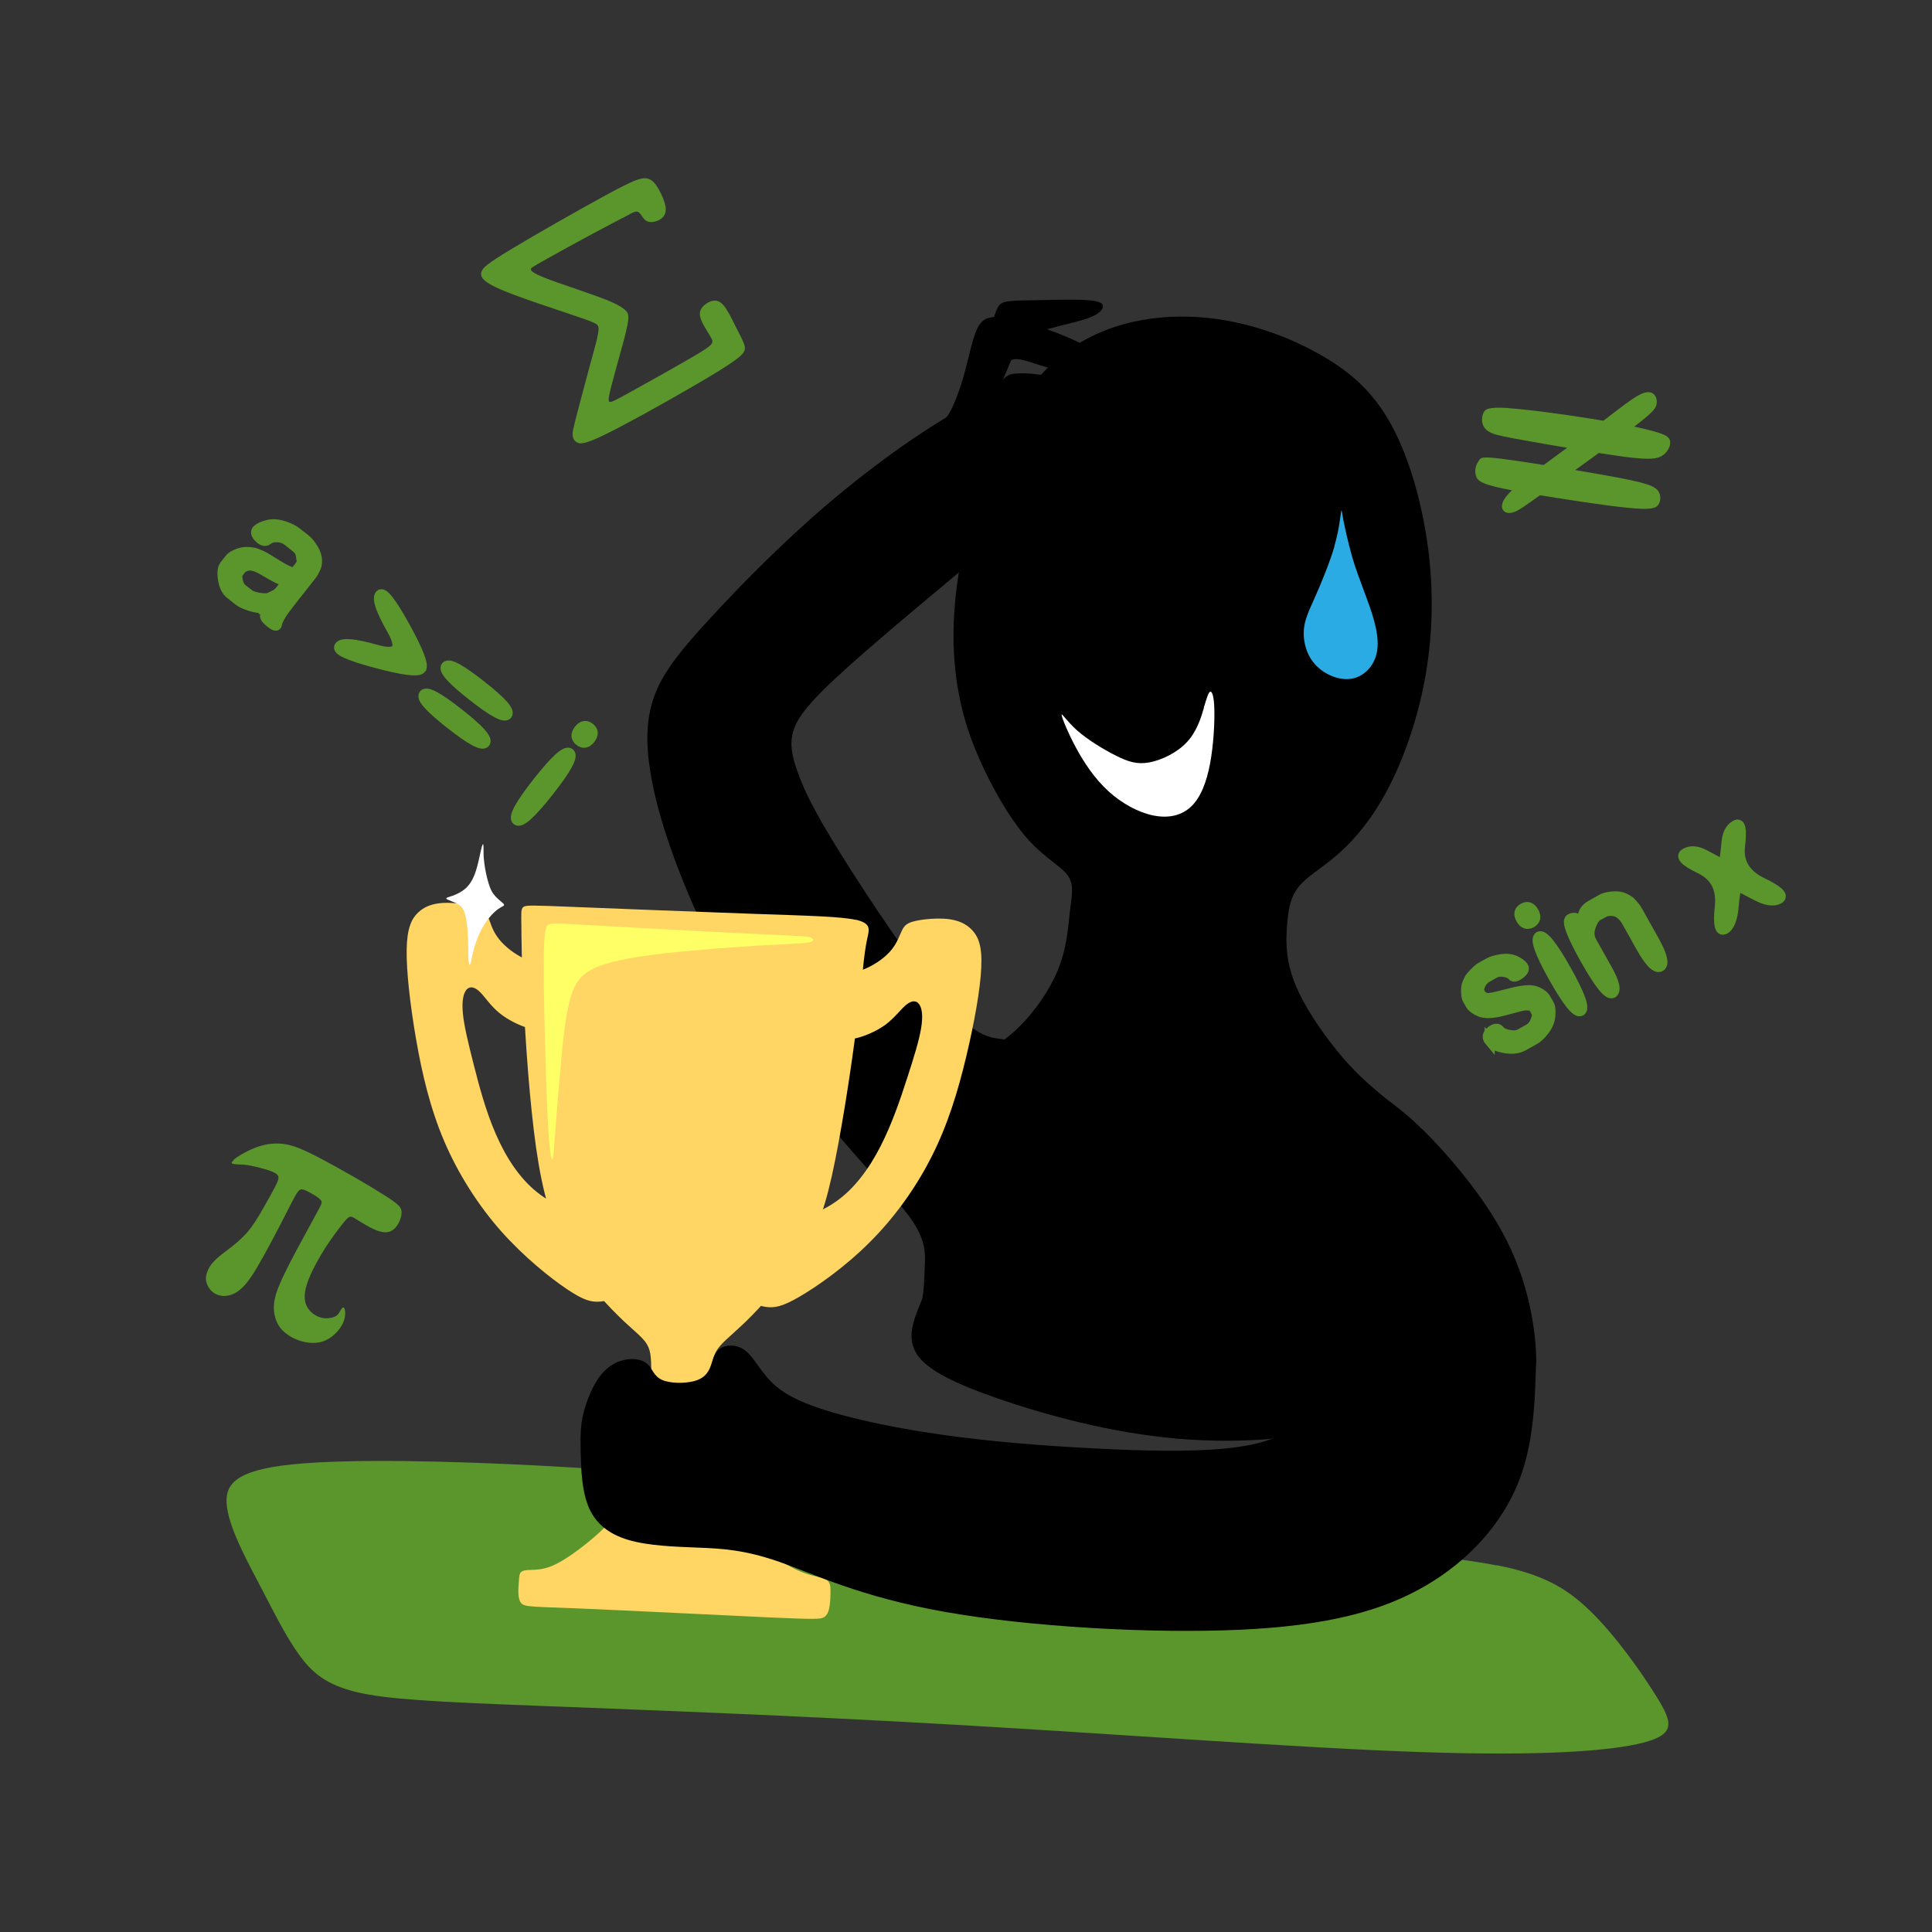 <?xml version="1.0" encoding="UTF-8"?>
<!DOCTYPE svg PUBLIC "-//W3C//DTD SVG 1.1//EN" "http://www.w3.org/Graphics/SVG/1.1/DTD/svg11.dtd">
<!-- Creator: CorelDRAW 2017 -->
<svg xmlns="http://www.w3.org/2000/svg" xml:space="preserve" width="143mm" height="143mm" version="1.1" style="shape-rendering:geometricPrecision; text-rendering:geometricPrecision; image-rendering:optimizeQuality; fill-rule:evenodd; clip-rule:evenodd"
viewBox="0 0 14300 14300"
 xmlns:xlink="http://www.w3.org/1999/xlink">
 <rect x="0" y="0" width="14300" height="14300" fill="#333333" stroke="none"/>
 <defs>
  <style type="text/css">
   <![CDATA[
    .str0 {stroke:#5B962C;stroke-width:75}
    .fil7 {fill:none;fill-rule:nonzero}
    .fil0 {fill:black}
    .fil4 {fill:#2BABE4}
    .fil1 {fill:#5B962C}
    .fil2 {fill:#FFD663}
    .fil5 {fill:#FFFF66}
    .fil3 {fill:white}
    .fil6 {fill:#5B962C;fill-rule:nonzero}
   ]]>
  </style>
 </defs>
 <g id="Слой_x0020_1">
  <path class="fil0" d="M10112 8716c290,-139 320,-279 351,-419 -84,-67 -167,-133 -258,-210 -91,-76 -188,-162 -304,-304 -116,-141 -250,-337 -317,-505 -67,-168 -67,-308 -58,-425 8,-117 25,-211 83,-285 58,-75 158,-131 270,-225 112,-94 235,-227 351,-426 115,-199 222,-465 290,-762 68,-297 96,-625 64,-974 -32,-349 -125,-717 -259,-985 -133,-267 -307,-433 -562,-576 -255,-143 -592,-265 -959,-276 -367,-11 -764,87 -1058,387 -295,300 -487,801 -590,1220 -103,419 -115,757 -82,1035 33,278 110,498 209,706 99,208 219,405 337,533 118,128 235,187 284,256 48,69 29,148 15,265 -14,118 -21,274 -93,443 -71,169 -206,351 -341,465 -135,115 -271,163 -395,189 -124,26 -235,31 -311,31 -77,-1 -118,-7 -150,21 -32,28 -53,91 22,217 75,126 246,315 608,496 362,181 915,353 1466,370 551,17 1100,-122 1390,-262z"/>
  <path class="fil1" d="M11078 11585c316,63 500,152 689,336 190,183 385,460 498,643 112,183 141,271 -100,334 -241,63 -752,101 -1656,70 -904,-31 -2201,-131 -3424,-201 -1223,-71 -2373,-113 -3122,-142 -749,-29 -1098,-47 -1325,-101 -227,-55 -332,-147 -426,-279 -95,-131 -179,-301 -283,-500 -104,-198 -227,-425 -249,-591 -22,-166 58,-271 482,-315 424,-44 1191,-25 1850,10 659,35 1210,87 1595,108 385,21 605,11 981,86 376,75 909,235 1356,337 447,103 809,148 1116,151 306,3 557,-38 906,-40 349,-2 797,33 1113,96z"/>
  <path class="fil0" d="M10512 8804c-22,103 -141,257 -202,424 -61,167 -63,346 -55,465 8,119 27,176 47,232 19,56 38,109 24,220 -14,111 -62,279 -338,388 -276,109 -781,159 -1278,115 -497,-43 -986,-180 -1319,-295 -333,-115 -509,-208 -588,-307 -79,-99 -60,-203 -32,-290 28,-87 66,-156 96,-252 29,-97 50,-221 58,-364 8,-143 3,-305 -1,-431 -3,-126 -4,-217 67,-287 72,-70 217,-120 450,-172 233,-51 556,-103 872,-129 317,-26 628,-26 912,25 284,51 540,153 728,237 188,84 308,149 406,208 98,59 173,111 152,214z"/>
  <path class="fil0" d="M7393 7688c-73,-10 -187,-25 -413,-287 -226,-261 -563,-769 -763,-1090 -199,-321 -261,-457 -304,-572 -43,-115 -69,-210 -47,-305 21,-96 89,-192 252,-351 163,-158 421,-378 666,-584 245,-206 478,-397 647,-548 169,-151 276,-262 417,-364 141,-102 318,-196 385,-312 67,-116 25,-254 -27,-350 -52,-96 -115,-150 -272,-154 -157,-4 -407,43 -731,208 -323,165 -719,448 -1068,744 -349,297 -651,607 -869,843 -218,236 -352,399 -419,575 -67,176 -67,366 -33,575 34,209 101,438 198,694 97,256 223,539 423,882 200,343 474,745 723,1053 249,308 475,520 585,677 110,156 106,256 102,340 -3,84 -5,154 -12,204 -7,50 -19,81 57,75 76,-6 239,-48 403,-132 164,-85 329,-212 441,-410 112,-198 171,-465 150,-695 -21,-230 -122,-422 -194,-531 -72,-110 -116,-136 -154,-153 -38,-16 -70,-22 -143,-32z"/>
  <path class="fil2" d="M6332 6808c-110,-24 -338,-30 -751,-44 -413,-15 -1011,-38 -1330,-51 -319,-13 -358,-14 -377,0 -19,14 -16,42 -15,137 1,94 1,254 16,558 15,304 45,752 93,1087 48,336 114,560 226,760 112,200 272,376 384,486 112,110 177,153 210,208 33,55 34,121 31,270 -3,149 -10,380 -50,562 -39,183 -110,317 -210,435 -100,119 -230,222 -324,288 -94,65 -152,92 -203,104 -51,13 -95,11 -126,13 -30,2 -46,8 -55,22 -8,14 -9,36 -12,80 -3,44 -8,111 18,142 26,31 83,26 445,41 362,15 1030,49 1382,65 353,16 391,14 415,-1 24,-15 35,-43 41,-80 6,-36 7,-81 7,-117 0,-36 -3,-65 -34,-82 -31,-17 -91,-22 -168,-51 -77,-29 -170,-83 -267,-161 -97,-78 -199,-179 -274,-292 -76,-113 -125,-238 -147,-420 -21,-181 -14,-419 -1,-562 12,-144 30,-194 78,-248 48,-54 126,-112 235,-224 110,-112 251,-279 354,-434 103,-155 168,-299 234,-595 66,-296 135,-743 174,-1042 40,-298 51,-447 62,-546 11,-99 22,-150 32,-196 9,-46 17,-89 -93,-113z"/>
  <path class="fil2" d="M6203 7242c47,-24 134,-42 211,-76 77,-35 145,-86 187,-139 42,-53 58,-106 76,-142 18,-36 37,-54 97,-68 60,-14 160,-23 240,-15 80,9 139,36 183,84 44,48 74,117 66,277 -7,160 -52,410 -112,661 -60,251 -136,502 -256,738 -119,236 -281,458 -464,639 -182,181 -385,322 -514,397 -129,75 -185,84 -249,75 -64,-9 -136,-37 -158,-126 -23,-89 4,-241 46,-329 42,-88 98,-113 210,-148 112,-34 280,-78 418,-174 139,-96 248,-245 333,-411 85,-166 147,-349 197,-504 50,-154 89,-280 104,-372 15,-92 6,-151 -17,-179 -22,-28 -57,-24 -97,10 -40,34 -85,97 -155,148 -71,51 -167,89 -234,101 -67,12 -105,-2 -129,-35 -24,-33 -35,-86 -41,-144 -6,-58 -7,-121 -3,-168 4,-47 13,-76 60,-100z"/>
  <path class="fil2" d="M4063 7174c-46,-27 -131,-50 -205,-90 -75,-40 -140,-96 -178,-151 -39,-55 -51,-109 -67,-146 -15,-37 -34,-57 -93,-74 -59,-18 -158,-34 -238,-30 -80,4 -141,27 -188,72 -47,45 -81,112 -84,272 -3,160 26,413 70,667 44,254 104,509 208,753 104,243 252,475 422,667 171,192 364,346 488,429 124,83 179,96 243,91 64,-5 138,-28 166,-116 28,-88 11,-240 -25,-331 -36,-91 -90,-119 -200,-161 -110,-42 -274,-96 -406,-201 -132,-105 -232,-260 -306,-431 -75,-171 -124,-358 -164,-515 -40,-157 -71,-285 -80,-378 -9,-93 4,-151 28,-177 24,-26 58,-20 96,16 38,36 78,102 145,157 67,55 161,99 227,116 66,16 104,5 131,-27 26,-32 41,-83 50,-141 10,-58 15,-121 14,-167 -1,-47 -8,-77 -54,-104z"/>
  <path class="fil3" d="M3567 6264c-9,31 -24,117 -44,180 -20,63 -45,102 -75,130 -31,28 -67,45 -98,56 -30,11 -55,15 -44,24 11,9 56,22 85,39 29,17 42,39 52,77 10,38 17,93 20,152 3,60 2,124 4,167 2,43 7,64 14,46 7,-18 15,-75 33,-134 18,-59 44,-118 76,-167 32,-48 69,-86 98,-106 28,-20 48,-23 42,-34 -6,-11 -36,-31 -59,-55 -23,-24 -40,-52 -54,-99 -15,-47 -28,-112 -33,-158 -6,-46 -5,-74 -5,-100 0,-26 -2,-50 -11,-19z"/>
  <path class="fil0" d="M10137 8056c90,51 230,145 402,314 172,169 376,413 514,636 139,223 212,425 255,598 43,173 57,317 61,405 4,87 -2,118 -27,155 -26,37 -71,81 -237,109 -166,28 -454,40 -716,43 -263,3 -500,-3 -659,-7 -159,-4 -238,-6 -298,-8 -60,-2 -102,-3 5,-102 108,-99 364,-296 495,-463 131,-166 135,-302 140,-458 5,-157 12,-335 25,-472 13,-137 33,-234 5,-334 -29,-100 -106,-205 -151,-273 -45,-68 -59,-100 -51,-128 8,-29 36,-54 71,-63 35,-9 75,-2 165,49z"/>
  <path class="fil0" d="M6973 3129c-22,-5 -7,-14 8,-22 15,-8 29,-17 55,-66 26,-49 63,-140 94,-248 31,-108 56,-232 84,-313 28,-82 59,-121 123,-131 65,-10 163,8 287,46 124,38 274,96 360,139 86,43 108,72 105,106 -2,34 -29,73 -79,92 -50,19 -125,19 -203,2 -79,-17 -161,-50 -222,-66 -61,-16 -100,-14 -132,18 -32,31 -56,92 -74,147 -18,54 -29,102 -72,152 -43,50 -118,102 -185,127 -67,25 -126,24 -148,19z"/>
  <path class="fil0" d="M7259 3056c37,-64 102,-168 146,-224 44,-56 67,-64 114,-67 48,-4 120,-3 208,14 88,17 193,49 255,75 62,25 82,43 84,73 2,31 -12,74 -65,84 -52,9 -143,-15 -220,-28 -77,-13 -140,-13 -192,14 -52,27 -91,81 -124,124 -33,43 -58,75 -95,91 -37,16 -86,16 -116,6 -29,-10 -39,-31 -40,-53 -1,-22 7,-45 43,-108z"/>
  <path class="fil0" d="M7298 2536c38,-120 59,-196 78,-241 19,-45 37,-58 89,-65 52,-7 138,-7 255,-9 117,-2 265,-6 347,2 83,8 101,28 96,51 -5,23 -33,51 -94,75 -60,24 -153,45 -228,64 -75,19 -134,35 -181,47 -48,13 -85,22 -128,102 -44,80 -95,232 -148,331 -54,99 -110,145 -150,151 -40,7 -63,-26 -47,-124 16,-99 73,-263 111,-383z"/>
  <path class="fil4" d="M9877 4044c-35,121 -97,270 -144,376 -47,106 -79,170 -83,251 -4,80 20,178 87,250 68,73 180,121 275,101 95,-20 174,-107 184,-229 10,-122 -48,-279 -92,-396 -43,-116 -72,-192 -98,-283 -26,-92 -50,-200 -63,-265 -12,-66 -13,-89 -18,-54 -5,35 -14,128 -49,249z"/>
  <path class="fil0" d="M11370 10071c-9,314 -18,629 -139,919 -121,290 -354,556 -674,744 -320,188 -726,299 -1382,329 -656,30 -1561,-22 -2185,-133 -624,-111 -968,-281 -1223,-370 -255,-89 -421,-98 -600,-105 -179,-7 -371,-14 -516,-57 -145,-43 -243,-122 -294,-243 -51,-120 -56,-282 -59,-402 -2,-120 -3,-199 21,-295 24,-96 71,-210 130,-283 59,-73 129,-104 192,-113 63,-9 120,4 154,37 34,33 45,87 104,114 59,27 167,28 237,10 70,-18 102,-56 121,-104 19,-47 26,-104 71,-136 45,-31 127,-37 193,17 66,54 116,169 220,258 104,89 262,154 492,216 231,62 534,121 885,165 351,44 750,72 1114,88 364,16 693,18 938,-18 244,-36 403,-111 518,-240 115,-129 186,-312 201,-530 14,-218 -28,-472 50,-632 78,-160 276,-227 450,-241 174,-14 325,23 435,61 110,38 179,77 264,234 84,157 183,432 283,708z"/>
  <path class="fil5" d="M5700 6918c-221,-10 -616,-30 -915,-47 -299,-16 -502,-29 -612,-34 -110,-5 -127,-4 -137,58 -10,62 -14,184 -10,449 4,266 15,675 27,919 12,244 26,322 35,319 9,-4 13,-89 22,-205 8,-116 20,-263 36,-439 15,-176 33,-380 68,-521 35,-141 85,-218 234,-271 149,-54 395,-84 642,-107 246,-23 492,-39 650,-47 157,-8 226,-10 257,-19 31,-9 25,-26 -1,-35 -26,-9 -73,-9 -294,-20z"/>
  <path class="fil3" d="M8911 5239c-21,72 -52,174 -125,253 -73,79 -187,134 -279,151 -91,17 -159,-5 -251,-52 -92,-46 -207,-117 -284,-185 -77,-69 -117,-135 -114,-114 2,22 46,131 107,244 61,113 140,230 240,321 100,91 222,157 332,179 110,22 208,2 279,-66 71,-67 115,-181 141,-321 26,-140 34,-305 31,-404 -3,-99 -18,-130 -31,-125 -13,5 -25,46 -47,118z"/>
  <path class="fil6" d="M11026 7706c-22,-26 -18,-50 10,-73 28,-22 49,-24 62,-8 13,17 37,29 71,35 35,7 63,4 84,-8 21,-12 43,-24 64,-36 21,-12 38,-32 49,-62 11,-29 13,-49 6,-61 -6,-12 -13,-23 -19,-33 -6,-11 -15,-16 -28,-17 -13,-1 -23,-2 -32,-2 -9,0 -28,3 -57,11 -29,8 -63,17 -102,27 -39,11 -75,17 -109,19 -34,2 -63,-4 -90,-19 -26,-15 -43,-29 -50,-42 -7,-13 -15,-26 -22,-39 -7,-12 -11,-32 -11,-59 0,-27 2,-47 8,-59 6,-12 11,-23 15,-33 4,-9 17,-25 38,-46 21,-22 38,-36 53,-44 14,-8 32,-18 54,-30 22,-12 52,-21 92,-27 40,-6 73,-2 101,10 27,13 48,27 60,43 13,16 5,35 -23,56 -28,21 -47,25 -57,12 -10,-13 -29,-22 -58,-27 -29,-5 -52,-2 -71,8 -18,10 -38,21 -59,33 -21,12 -37,30 -48,55 -10,25 -13,42 -7,51 5,9 10,17 13,23 3,6 8,10 15,13 6,3 13,6 20,8 7,3 15,4 25,2 10,-1 18,-2 23,-3 6,-1 22,-5 48,-11 26,-7 58,-15 96,-24 38,-10 73,-16 106,-19 33,-3 62,1 89,15 27,13 45,28 54,44 9,16 18,32 27,47 9,16 12,42 9,80 -3,38 -17,74 -43,108 -26,34 -50,57 -71,69 -22,12 -50,28 -86,48 -36,20 -81,26 -135,17 -54,-9 -92,-26 -114,-53z"/>
  <path id="1" class="fil6" d="M11335 6830c-31,17 -57,8 -77,-28 -20,-36 -15,-62 17,-80 31,-17 57,-8 77,28 20,36 14,62 -17,80zm365 653c-31,17 -98,-66 -201,-249 -103,-184 -138,-284 -107,-302 31,-17 98,66 201,249 103,184 139,284 107,302z"/>
  <path id="2" class="fil6" d="M11935 7350c-31,17 -98,-66 -201,-249 -103,-184 -140,-283 -112,-299 28,-16 49,-10 64,16 15,26 24,18 27,-23 3,-42 24,-73 62,-94 38,-21 66,-37 82,-46 17,-9 42,-16 77,-19 35,-4 64,0 89,12 25,12 42,23 52,35 10,12 19,21 25,29 6,8 16,22 28,44 12,22 50,89 113,202 63,113 79,178 48,196 -31,17 -78,-30 -141,-141 -62,-112 -99,-177 -110,-196 -11,-19 -25,-36 -43,-51 -18,-15 -39,-23 -64,-24 -25,-1 -43,2 -56,9 -13,7 -29,16 -49,27 -20,11 -37,37 -52,79 -15,41 -12,80 8,115 20,35 58,103 114,203 56,100 69,159 37,177z"/>
  <path id="3" class="fil6" d="M12766 6877c-38,21 -50,-35 -36,-168 14,-133 -35,-226 -147,-280 -112,-54 -148,-91 -109,-113 39,-22 85,-19 137,8 52,27 86,45 101,53 15,8 27,15 36,20 10,6 15,1 16,-15 1,-16 2,-30 4,-42 2,-12 6,-49 12,-110 7,-61 28,-101 66,-122 37,-21 48,30 33,152 -15,122 39,212 161,272 123,59 165,99 127,121 -38,21 -92,14 -162,-22 -70,-36 -114,-59 -132,-69 -19,-10 -32,35 -40,135 -8,99 -30,160 -68,181z"/>
  <path id="4" class="fil7 str0" d="M11026 7706c-22,-26 -18,-50 10,-73 28,-22 49,-24 62,-8 13,17 37,29 71,35 35,7 63,4 84,-8 21,-12 43,-24 64,-36 21,-12 38,-32 49,-62 11,-29 13,-49 6,-61 -6,-12 -13,-23 -19,-33 -6,-11 -15,-16 -28,-17 -13,-1 -23,-2 -32,-2 -9,0 -28,3 -57,11 -29,8 -63,17 -102,27 -39,11 -75,17 -109,19 -34,2 -63,-4 -90,-19 -26,-15 -43,-29 -50,-42 -7,-13 -15,-26 -22,-39 -7,-12 -11,-32 -11,-59 0,-27 2,-47 8,-59 6,-12 11,-23 15,-33 4,-9 17,-25 38,-46 21,-22 38,-36 53,-44 14,-8 32,-18 54,-30 22,-12 52,-21 92,-27 40,-6 73,-2 101,10 27,13 48,27 60,43 13,16 5,35 -23,56 -28,21 -47,25 -57,12 -10,-13 -29,-22 -58,-27 -29,-5 -52,-2 -71,8 -18,10 -38,21 -59,33 -21,12 -37,30 -48,55 -10,25 -13,42 -7,51 5,9 10,17 13,23 3,6 8,10 15,13 6,3 13,6 20,8 7,3 15,4 25,2 10,-1 18,-2 23,-3 6,-1 22,-5 48,-11 26,-7 58,-15 96,-24 38,-10 73,-16 106,-19 33,-3 62,1 89,15 27,13 45,28 54,44 9,16 18,32 27,47 9,16 12,42 9,80 -3,38 -17,74 -43,108 -26,34 -50,57 -71,69 -22,12 -50,28 -86,48 -36,20 -81,26 -135,17 -54,-9 -92,-26 -114,-53z"/>
  <path id="5" class="fil7 str0" d="M11335 6830c-31,17 -57,8 -77,-28 -20,-36 -15,-62 17,-80 31,-17 57,-8 77,28 20,36 14,62 -17,80zm365 653c-31,17 -98,-66 -201,-249 -103,-184 -138,-284 -107,-302 31,-17 98,66 201,249 103,184 139,284 107,302z"/>
  <path id="6" class="fil7 str0" d="M11935 7350c-31,17 -98,-66 -201,-249 -103,-184 -140,-283 -112,-299 28,-16 49,-10 64,16 15,26 24,18 27,-23 3,-42 24,-73 62,-94 38,-21 66,-37 82,-46 17,-9 42,-16 77,-19 35,-4 64,0 89,12 25,12 42,23 52,35 10,12 19,21 25,29 6,8 16,22 28,44 12,22 50,89 113,202 63,113 79,178 48,196 -31,17 -78,-30 -141,-141 -62,-112 -99,-177 -110,-196 -11,-19 -25,-36 -43,-51 -18,-15 -39,-23 -64,-24 -25,-1 -43,2 -56,9 -13,7 -29,16 -49,27 -20,11 -37,37 -52,79 -15,41 -12,80 8,115 20,35 58,103 114,203 56,100 69,159 37,177z"/>
  <path id="7" class="fil7 str0" d="M12766 6877c-38,21 -50,-35 -36,-168 14,-133 -35,-226 -147,-280 -112,-54 -148,-91 -109,-113 39,-22 85,-19 137,8 52,27 86,45 101,53 15,8 27,15 36,20 10,6 15,1 16,-15 1,-16 2,-30 4,-42 2,-12 6,-49 12,-110 7,-61 28,-101 66,-122 37,-21 48,30 33,152 -15,122 39,212 161,272 123,59 165,99 127,121 -38,21 -92,14 -162,-22 -70,-36 -114,-59 -132,-69 -19,-10 -32,35 -40,135 -8,99 -30,160 -68,181z"/>
  <path class="fil1" d="M1730 8583c25,-21 87,-59 152,-85 65,-26 134,-40 208,-32 74,8 152,39 293,114 141,74 345,192 455,262 111,70 128,91 133,118 5,27 -4,60 -19,90 -16,30 -38,56 -68,66 -30,10 -68,4 -113,-16 -45,-20 -99,-54 -130,-73 -32,-20 -42,-25 -54,-20 -12,5 -26,19 -55,56 -29,37 -74,96 -121,168 -46,72 -94,158 -123,229 -29,71 -38,127 -30,170 8,43 34,74 60,94 27,20 54,30 83,33 29,2 60,-3 80,-13 20,-10 27,-24 35,-38 8,-13 16,-26 22,-28 7,-3 13,4 15,20 3,16 3,42 -5,70 -8,27 -24,56 -50,86 -26,29 -62,59 -106,74 -44,15 -96,15 -146,3 -50,-12 -99,-36 -135,-66 -36,-29 -58,-64 -71,-104 -13,-40 -18,-86 -7,-142 11,-56 38,-123 85,-217 47,-95 114,-218 159,-300 45,-82 67,-123 82,-151 15,-28 24,-43 21,-57 -3,-13 -17,-24 -42,-41 -26,-16 -63,-38 -87,-46 -24,-8 -35,-4 -53,24 -18,27 -43,77 -95,179 -52,102 -133,256 -191,355 -58,100 -95,146 -130,176 -35,31 -70,46 -104,50 -35,4 -69,-3 -96,-22 -27,-19 -46,-49 -53,-75 -8,-27 -5,-50 3,-74 8,-25 22,-52 47,-79 25,-28 61,-56 106,-90 45,-34 97,-75 141,-125 44,-50 80,-109 116,-172 36,-62 73,-128 95,-171 22,-43 29,-64 21,-80 -8,-16 -30,-27 -68,-40 -38,-13 -93,-27 -134,-35 -41,-8 -69,-9 -88,-9 -19,-1 -29,-2 -40,-4 -11,-2 -23,-7 2,-28z"/>
  <path class="fil1" d="M4608 1614c47,-25 76,-43 95,-47 20,-4 30,7 40,21 10,14 20,31 34,42 14,11 32,16 55,13 23,-3 51,-13 70,-31 19,-18 30,-44 24,-82 -6,-38 -27,-89 -51,-130 -24,-42 -50,-75 -91,-80 -42,-6 -99,16 -295,122 -195,106 -528,295 -708,404 -180,109 -206,136 -216,162 -10,25 -4,48 31,75 35,27 99,58 214,101 115,43 281,98 391,135 110,37 164,55 195,70 31,14 40,25 32,74 -8,49 -33,138 -66,257 -32,119 -72,269 -95,358 -23,90 -30,119 -29,142 2,24 12,42 32,54 20,12 51,19 205,-56 154,-75 432,-230 622,-340 190,-109 291,-173 348,-215 58,-43 72,-65 68,-94 -4,-30 -25,-67 -51,-119 -27,-53 -59,-121 -88,-165 -29,-44 -55,-62 -88,-60 -33,3 -74,27 -93,56 -19,28 -16,60 3,102 19,41 55,92 71,124 15,32 10,45 -107,115 -117,70 -347,198 -475,269 -128,71 -154,84 -168,84 -15,0 -18,-13 4,-102 22,-88 69,-251 96,-353 27,-102 34,-144 34,-171 0,-27 -7,-40 -27,-57 -20,-17 -52,-40 -147,-77 -95,-37 -254,-90 -354,-125 -100,-35 -141,-54 -165,-68 -24,-14 -30,-23 -29,-31 2,-8 12,-15 97,-63 85,-48 246,-137 359,-197 113,-61 177,-93 223,-118z"/>
  <path class="fil6" d="M1973 4518c8,-13 -1,-18 -27,-17 -26,1 -58,-4 -95,-16 -37,-12 -64,-24 -81,-37 -17,-13 -38,-30 -66,-52 -27,-21 -45,-57 -53,-107 -8,-50 -4,-85 12,-105 16,-21 29,-37 39,-49 9,-12 28,-24 55,-35 27,-11 54,-16 82,-14 27,2 48,6 62,12 14,6 25,11 35,15 10,4 24,12 42,23 18,11 46,28 83,51 37,23 66,37 86,44 20,7 33,8 38,2 5,-6 8,-9 9,-11 1,-1 9,-11 22,-28 13,-17 19,-32 17,-46 -2,-13 -5,-29 -8,-47 -3,-18 -16,-35 -37,-52 -21,-17 -42,-33 -61,-48 -20,-15 -45,-24 -74,-25 -30,-1 -54,5 -72,20 -18,14 -40,8 -64,-17 -25,-25 -28,-45 -10,-60 18,-15 43,-26 78,-34 34,-8 72,-5 114,8 42,14 73,29 94,46 21,17 43,33 64,50 21,17 41,40 60,71 19,31 28,59 29,83 1,25 -2,44 -9,58 -7,14 -12,24 -16,33 -4,8 -14,22 -29,40 -15,19 -37,47 -66,84 -30,37 -60,76 -90,115 -31,39 -52,70 -65,94 -13,23 -20,42 -22,56 -2,14 -18,9 -47,-14 -29,-23 -43,-41 -40,-53 3,-12 8,-24 16,-37zm141 -197c8,-10 2,-18 -18,-24 -20,-6 -47,-19 -81,-38 -34,-20 -61,-35 -80,-46 -19,-11 -39,-19 -58,-24 -19,-5 -37,-5 -55,1 -17,6 -29,12 -35,20 -6,7 -13,17 -22,28 -9,11 -11,31 -5,59 5,28 16,49 32,62 16,13 33,26 49,38 16,13 42,22 79,28 36,6 62,5 78,-3 16,-8 29,-14 41,-20 12,-6 25,-18 40,-37 14,-19 26,-33 34,-43z"/>
  <path id="1" class="fil6" d="M3117 4949c-21,26 -132,12 -334,-42 -202,-54 -292,-95 -270,-123 22,-28 112,-20 271,25 159,45 198,-5 117,-148 -81,-143 -111,-229 -89,-257 22,-28 83,50 184,232 101,183 141,287 121,313z"/>
  <path id="2" class="fil6" d="M3754 5289c-21,26 -106,-20 -257,-139 -151,-118 -216,-191 -195,-217 21,-26 106,20 257,139 151,118 216,191 195,217zm-164 208c-21,26 -106,-20 -257,-139 -151,-119 -216,-191 -195,-217 21,-26 106,20 257,139 151,118 216,191 195,217z"/>
  <path id="3" class="fil6" d="M4289 5483c-28,-22 -29,-49 -4,-81 25,-32 52,-37 80,-15 28,22 29,49 4,82 -25,32 -52,37 -80,15zm-463 588c-28,-22 23,-116 153,-281 130,-165 209,-237 237,-215 28,22 -23,116 -153,281 -130,165 -209,237 -237,215z"/>
  <path id="4" class="fil7 str0" d="M1973 4518c8,-13 -1,-18 -27,-17 -26,1 -58,-4 -95,-16 -37,-12 -64,-24 -81,-37 -17,-13 -38,-30 -66,-52 -27,-21 -45,-57 -53,-107 -8,-50 -4,-85 12,-105 16,-21 29,-37 39,-49 9,-12 28,-24 55,-35 27,-11 54,-16 82,-14 27,2 48,6 62,12 14,6 25,11 35,15 10,4 24,12 42,23 18,11 46,28 83,51 37,23 66,37 86,44 20,7 33,8 38,2 5,-6 8,-9 9,-11 1,-1 9,-11 22,-28 13,-17 19,-32 17,-46 -2,-13 -5,-29 -8,-47 -3,-18 -16,-35 -37,-52 -21,-17 -42,-33 -61,-48 -20,-15 -45,-24 -74,-25 -30,-1 -54,5 -72,20 -18,14 -40,8 -64,-17 -25,-25 -28,-45 -10,-60 18,-15 43,-26 78,-34 34,-8 72,-5 114,8 42,14 73,29 94,46 21,17 43,33 64,50 21,17 41,40 60,71 19,31 28,59 29,83 1,25 -2,44 -9,58 -7,14 -12,24 -16,33 -4,8 -14,22 -29,40 -15,19 -37,47 -66,84 -30,37 -60,76 -90,115 -31,39 -52,70 -65,94 -13,23 -20,42 -22,56 -2,14 -18,9 -47,-14 -29,-23 -43,-41 -40,-53 3,-12 8,-24 16,-37zm141 -197c8,-10 2,-18 -18,-24 -20,-6 -47,-19 -81,-38 -34,-20 -61,-35 -80,-46 -19,-11 -39,-19 -58,-24 -19,-5 -37,-5 -55,1 -17,6 -29,12 -35,20 -6,7 -13,17 -22,28 -9,11 -11,31 -5,59 5,28 16,49 32,62 16,13 33,26 49,38 16,13 42,22 79,28 36,6 62,5 78,-3 16,-8 29,-14 41,-20 12,-6 25,-18 40,-37 14,-19 26,-33 34,-43z"/>
  <path id="5" class="fil7 str0" d="M3117 4949c-21,26 -132,12 -334,-42 -202,-54 -292,-95 -270,-123 22,-28 112,-20 271,25 159,45 198,-5 117,-148 -81,-143 -111,-229 -89,-257 22,-28 83,50 184,232 101,183 141,287 121,313z"/>
  <path id="6" class="fil7 str0" d="M3754 5289c-21,26 -106,-20 -257,-139 -151,-118 -216,-191 -195,-217 21,-26 106,20 257,139 151,118 216,191 195,217zm-164 208c-21,26 -106,-20 -257,-139 -151,-119 -216,-191 -195,-217 21,-26 106,20 257,139 151,118 216,191 195,217z"/>
  <path id="7" class="fil7 str0" d="M4289 5483c-28,-22 -29,-49 -4,-81 25,-32 52,-37 80,-15 28,22 29,49 4,82 -25,32 -52,37 -80,15zm-463 588c-28,-22 23,-116 153,-281 130,-165 209,-237 237,-215 28,22 -23,116 -153,281 -130,165 -209,237 -237,215z"/>
  <path class="fil1" d="M11164 3021c150,10 427,48 632,81 205,34 338,62 425,85 87,23 129,39 139,72 10,33 -12,82 -51,110 -39,28 -93,37 -284,12 -191,-25 -518,-82 -706,-115 -188,-34 -238,-44 -274,-59 -36,-15 -59,-35 -69,-63 -10,-27 -8,-62 4,-88 12,-27 34,-45 184,-36z"/>
  <path class="fil1" d="M11109 3395c138,17 404,60 606,94 202,34 338,59 424,81 86,22 121,41 138,70 17,29 16,70 -3,96 -19,27 -57,40 -230,22 -173,-17 -481,-65 -685,-99 -204,-34 -303,-56 -359,-76 -56,-20 -69,-39 -75,-60 -7,-21 -7,-45 -2,-66 6,-21 18,-41 28,-55 11,-14 20,-24 158,-7z"/>
  <path class="fil1" d="M12172 2907c33,-9 57,-3 73,15 16,18 22,46 15,75 -7,29 -27,57 -186,178 -159,121 -457,335 -627,456 -170,122 -211,151 -246,161 -35,11 -62,3 -76,-17 -14,-20 -13,-52 21,-97 34,-45 101,-102 211,-185 110,-83 262,-192 386,-284 124,-93 220,-169 288,-219 68,-50 109,-74 141,-83z"/>
 </g>
</svg>

